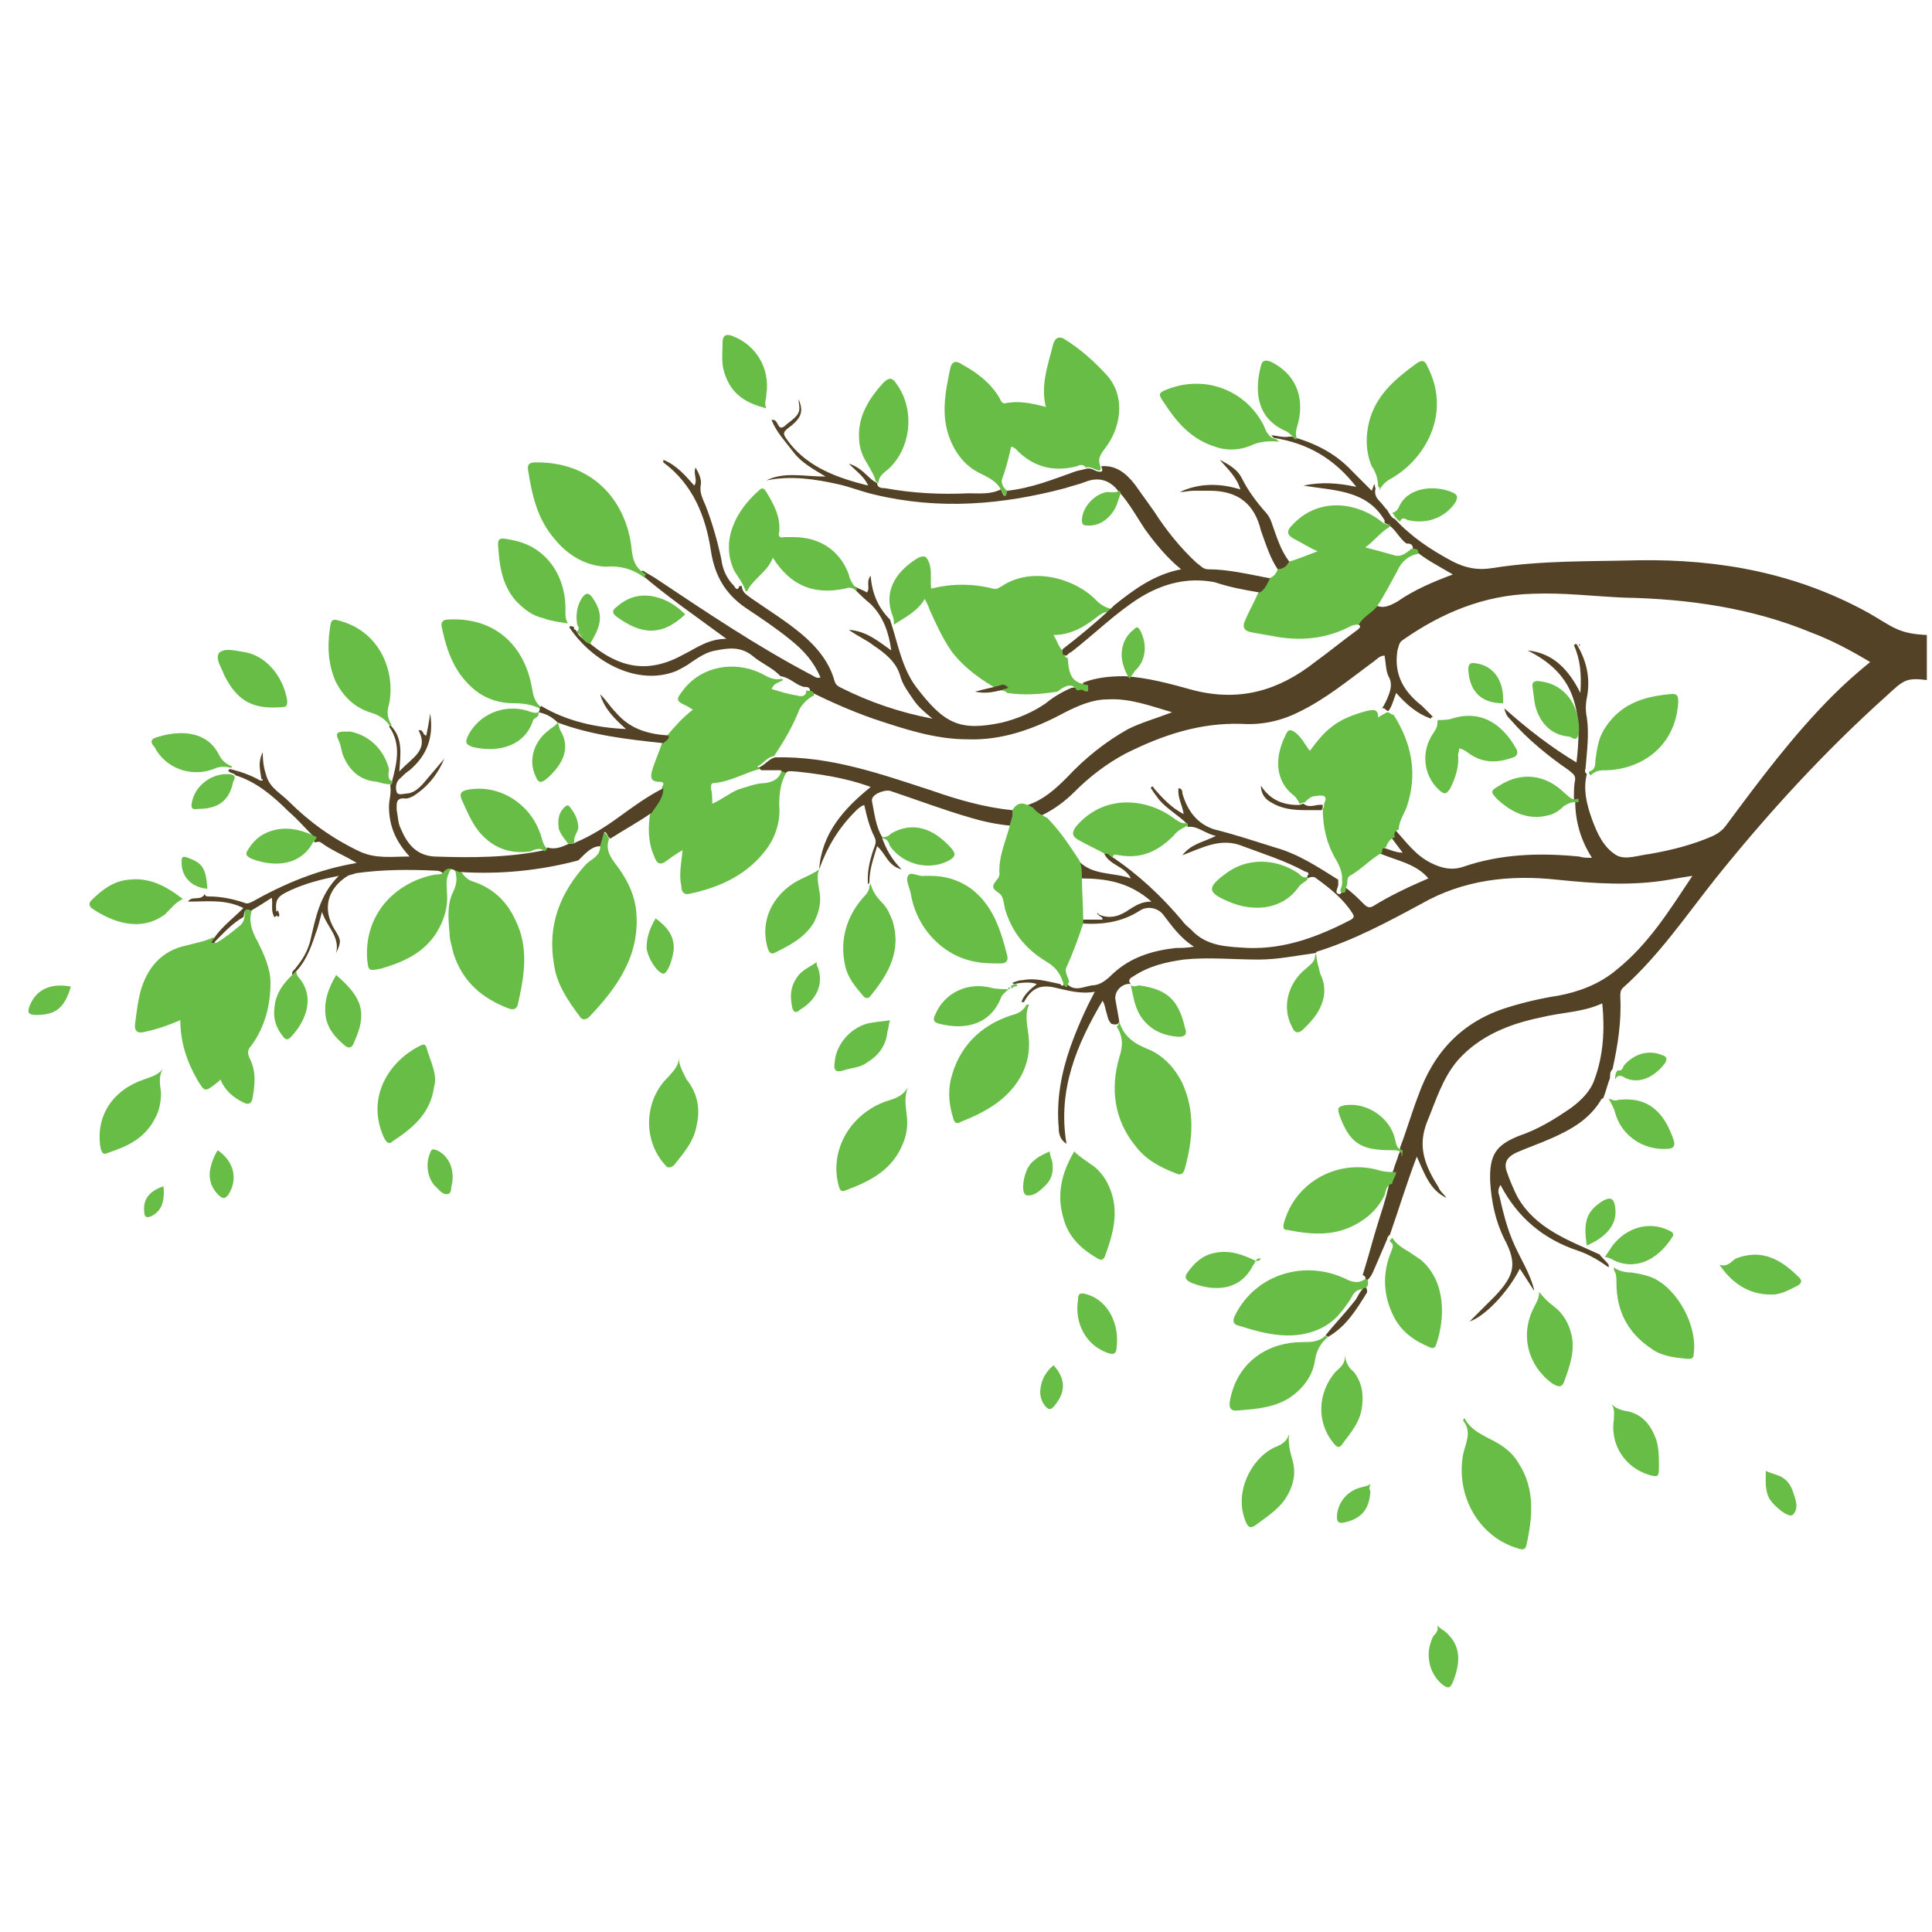 <?xml version="1.0" encoding="utf-8"?>
<!-- Generator: Adobe Illustrator 22.1.0, SVG Export Plug-In . SVG Version: 6.00 Build 0)  -->
<svg version="1.0" id="Calque_1" xmlns="http://www.w3.org/2000/svg" xmlns:xlink="http://www.w3.org/1999/xlink" x="0px" y="0px"
	 width="100%" viewBox="0 0 150 150" enable-background="new 0 0 150 150" xml:space="preserve">
<g>
	<path fill="#544227" d="M86.9,79.3c-0.1-0.6-0.2-1.1-0.3-1.7c-0.1-0.7,0.6-1.3,1.2-1.2l0,0c-0.3-0.3,0-0.5,0.2-0.6
		c1.2-0.8,2.5-1.1,3.9-1.3c1.9-0.2,3.9,0,5.8,0c1.5,0,2.9-0.3,4.4-0.5c0,0,0.1,0,0.1-0.1c2.9-0.9,5.5-2.3,8.1-3.7
		c3.3-1.9,6.9-2.3,10.6-1.9c2.9,0.3,5.8,0.5,8.7,0c0.6-0.1,1.1-0.2,1.8-0.3c-1.8,2.7-3.4,5.3-5.9,7.3c-1.3,1.1-2.9,1.7-4.5,2
		c-1.3,0.2-2.6,0.5-3.9,0.9c-3.6,1.1-5.8,3.5-7,6.9c-0.5,1.3-0.9,2.7-1.4,4c0,0.2,0,0.4-0.1,0.5c-0.1,0.4-0.3,0.8-0.4,1.2
		c-0.1,0.3-0.3,0.5-0.3,0.9c-0.3,1.5-0.8,2.8-1.2,4.2c-0.3,1.1-0.6,2.1-0.9,3.1c0.3,0.1,0.2,0.3,0.2,0.5c0.5-0.3,0.6-0.8,0.8-1.2
		c0.3-0.7,0.6-1.4,0.9-2.1c0-0.1,0.1-0.3,0.2-0.3c0.7-2,1.3-4,2.1-6.1c0.6,1.3,1,2.6,2.3,3.2c-0.2-0.3-0.5-0.5-0.6-0.8
		c-1-1.6-1.7-3.1-0.9-5.1c0.7-1.7,1.2-3.4,2.4-4.8c1.7-1.9,4-2.8,6.4-3.3c1.6-0.4,3.3-0.4,4.8-1.1c0.2,2,0.1,4-0.6,5.9
		c-0.3,0.9-1,1.6-1.8,2.2c-1.3,0.9-2.6,1.7-4.1,2.2c-1.7,0.7-2.3,1.4-2.2,3.6c0.1,1.5,0.4,3,1.1,4.4c1,1.9,0.8,2.8-0.7,4.4
		c-0.7,0.7-1.3,1.3-2,2c1.2-0.4,3-2.3,3.9-4.1c0.4,0.6,0.7,1.1,1.1,1.7c0,0,0-0.1,0-0.1c-0.3-1.2-1-2.3-1.5-3.4
		c-0.6-1.3-0.9-2.6-1.2-3.9c-0.1-0.2-0.1-0.5,0.1-0.8c1.3,2.5,3.3,4.2,6,5.1c0.9,0.3,1.7,0.8,2.4,1.3c0-0.1,0-0.2,0-0.2
		c-0.2-0.3-0.5-0.5-0.7-0.8c0,0,0,0,0,0c-2.4-1.1-5-2-6.4-4.5c-0.3-0.6-0.6-1.3-0.8-1.9c-0.3-0.8,0.1-1.2,0.7-1.5
		c0.9-0.4,1.8-0.7,2.7-1.1c1.6-0.7,3-1.5,3.9-3c0-0.1,0.2-0.1,0.2-0.2c0,0,0,0,0,0c0.2-0.5,0.3-1,0.5-1.5c0-0.3,0-0.5,0.2-0.7
		c0.4-1.8,0.7-3.7,0.6-5.6c0-0.3,0-0.5,0.2-0.7c2.8-2.5,4.9-5.6,7.2-8.5c4.1-5.1,8.4-9.8,13.3-14.2c1.3-1.2,1.5-1.4,3.1-1.2
		c0-1.2,0-2.3,0-3.5c-2.2-0.1-2.6-0.6-4.5-1.7c-5.6-3.1-11.6-4.2-17.9-4.1c-3.8,0.1-7.5,0-11.3,0.6c-1.2,0.2-2.1,0-3.1-0.5
		c-1.7-0.9-3.2-1.9-4.5-3.3c-0.3-0.1-0.4-0.4-0.6-0.7c-0.2-0.2-0.4-0.5-0.6-0.7c-0.3-0.3-0.4-0.6-0.3-1c-0.1-0.1,0-0.2-0.1-0.3
		c-0.1,0.2-0.1,0.3-0.2,0.5c-0.5-0.5-1-1-1.5-1.5c-1.3-1.4-2.9-2.2-4.7-2.7c-0.1,0-0.1,0-0.2,0c-0.5,0.1-1-0.1-1.4-0.1
		c0.1,0.1,0.2,0.2,0.2,0.2c2.6,0.4,4.7,1.6,6.4,3.8c-1.4-0.3-2.7-0.4-4.1-0.1c2.3,0.4,4.9,0.3,6.3,2.7c0,0.1,0,0.2,0,0.2
		c0.8,0.3,1.1,1.2,1.7,1.6c0.2,0,0.5,0,0.5,0.4c0.9,0.8,1.9,1.3,3.1,2c-1.6,0.6-3,1.2-4.3,2.1c-0.7,0.4-1.2,0.6-1.9,0.2
		c-0.4,0.5-1.1,0.7-1.4,1.4c0.1,0.2,0.7,0.2,0.2,0.6c-1.1,0.8-2.2,1.7-3.3,2.5c-2.8,2.2-5.8,3.1-9.4,2.2c-1.8-0.5-3.6-1-5.4-1.1l0,0
		c-1.1,0-2.2,0.1-3.2,0.5c-0.1,0.2,0.2,0.7-0.4,0.4c-0.1-0.1-0.3,0-0.5,0c-0.7,0.3-1.4,0.7-2,1.2c-1,0.7-2.2,1.2-3.4,1.5
		c-3.3,0.7-4.5,0.1-6.7-2.8c-1.1-1.5-1.4-3.4-2-5.2l0,0c-0.9-0.9-1.4-2-1.5-3.4c-0.4,0.5,0,1-0.3,1.3c-0.3-0.2-0.7-0.3-1-0.5
		c-0.1,0-0.2,0-0.2,0c0.5,0.5,1,1,1.5,1.4c1,1,1.4,2.2,1.6,3.6c-1-0.7-1.9-1.5-3.3-1.6c0.7,0.5,1.4,0.8,1.9,1.2
		c0.9,0.6,1.8,1.3,2.1,2.4c0.2,0.7,0.6,1.2,1,1.8c0.4,0.6,0.9,1,1.5,1.5c-2.6-0.5-4.9-1.3-7.1-2.4c-0.2-0.1-0.4-0.2-0.5-0.5
		c-0.4-1.5-1.4-2.7-2.6-3.7c-1.2-1-2.5-1.8-3.8-2.7c-0.4-0.3-0.8-0.5-0.8-1l-0.1,0l-0.1,0c-0.1,0.4-0.3,0.2-0.4,0
		c-0.6-0.6-0.9-1.3-1-2.1c-0.3-1.4-0.7-2.8-1.2-4.1c-0.2-0.5-0.5-1-0.4-1.6c0.1-0.4-0.1-0.9-0.4-1.4c-0.2,0.5,0.2,1-0.1,1.4
		c-0.7-0.8-1.4-1.6-2.4-2c0,0.1,0,0.2,0,0.2c2.3,1.7,3.3,4.2,3.7,6.9c0.3,1.9,1.1,3.3,2.7,4.4c1.2,0.8,2.4,1.6,3.5,2.5
		c1,0.8,1.8,1.7,2.3,2.9c-0.3,0.1-0.5-0.1-0.7-0.2c-4.2-2.2-8.2-4.9-12.1-7.5c-0.3-0.2-0.7-0.4-1-0.6c-0.2,0.1-0.1,0.2-0.1,0.3
		c2.1,1.8,4.3,3.3,6.6,5c-1.4,0-2.3,0.7-3.3,1.2c-2.7,1.5-5,1.2-7.6-1.1c-0.3-0.1-0.5-0.3-0.7-0.6c0-0.1-0.1-0.1-0.1-0.2l0,0
		c-0.1,0-0.2-0.1-0.1-0.2l0,0c-0.1,0-0.3-0.2-0.4,0c1.8,2.7,5.3,4.6,8.3,3.4c0.4-0.2,0.8-0.4,1.2-0.7c0.6-0.4,1.2-0.8,1.9-0.9
		c1-0.2,1.9-0.3,2.8,0.4c0.7,0.6,1.5,0.9,2.1,1.5c0,0,0.1,0.1,0.1,0.1c0.7,0.1,1.1,0.6,1.7,0.8c0.2,0.1,0.6-0.1,0.6,0.4
		c1.6,0.8,3.2,1.5,4.9,2.1c2.4,0.8,4.8,1.6,7.3,1.6c2.7,0.1,5.2-0.8,7.6-2.1c1-0.5,2.1-1,3.3-1c1.7-0.1,3.3,0.5,5,1
		c-1.3,0.5-2.4,0.8-3.4,1.3c-1.8,1-3.4,2.3-4.8,3.8c-0.9,0.9-1.8,1.7-3,2.1c0.3,0.4,0.6,0.6,1.1,0.8c1-0.5,1.8-1.1,2.5-1.8
		c1.2-1.2,2.5-2.2,4-3c2.8-1.4,5.7-2.4,9-2.3c1.5,0.1,3-0.2,4.4-0.9c2.1-1,3.9-2.5,5.8-3.9c0.3-0.2,0.5-0.5,0.9-0.5
		c0.1,0.6,0.1,1.2,0.3,1.6c0.3,0.5,0.2,1,0,1.5c-0.1,0.3-0.3,0.7-0.5,1c0.2-0.1,0.3,0.2,0.5,0.2c0.3-0.4,0.4-0.9,0.6-1.4
		c0.8,0.9,1.6,1.6,2.7,2c0-0.1,0.1-0.2,0.2-0.1c-0.3-0.3-0.6-0.6-0.9-0.9c-1.4-1.1-2.2-2.4-1.9-4.3c0.1-0.3,0.1-0.6,0.4-0.8
		c3-2.1,6.3-3.5,10.1-3.6c2.4-0.1,4.7,0.2,7.1,0.3c5,0.1,9.9,0.8,14.5,2.7c1.6,0.6,3.1,1.4,4.6,2.3c-1.1,0.9-2,1.7-2.9,2.6
		c-3.1,3.1-5.7,6.6-8.3,10.1c-0.3,0.4-0.6,0.6-1,0.8c-1.6,0.7-3.2,1.1-4.9,1.4c-0.9,0.1-1.9,0.5-2.6,0.1c-1-0.6-1.5-1.7-1.9-2.8
		c-0.4-1.1-0.7-2.3-0.4-3.5c-0.1-0.1-0.2-0.2-0.1-0.4c0.1-1.3,0.3-2.7,0.1-4c-0.1-0.5-0.1-1,0-1.5c0.3-1.5,0-2.9-0.8-4.2
		c-0.1,0-0.1,0-0.2,0.1c0.5,1.1,0.6,2.3,0.5,3.7c-0.9-1.8-2.1-3.1-4.1-3.3c1.6,0.8,2.9,1.9,3.5,3.6c0.6,1.7,0.5,3.3,0.3,5.1
		c-2-1.2-3.8-2.6-5.6-4.2c0.1,0.5,0.3,0.7,0.5,0.9c1.3,1.5,2.9,2.8,4.5,3.9c0.2,0.2,0.5,0.3,0.5,0.7c-0.1,0.5-0.1,0.9-0.1,1.4
		c0,0.1,0,0.2,0.1,0.3c0,1.5,0.4,3,1.3,4.4c-0.4,0-0.7,0-1-0.1c-3.1-0.3-6.1-0.2-9,0.8c-0.9,0.3-1.7,0.1-2.5-0.3
		c-1.2-0.6-1.9-1.6-2.8-2.6c-0.3,0.1-0.4,0.3-0.3,0.6c0.3,0.4,0.6,0.8,0.9,1.2c-0.6,0-1.1-0.3-1.6-0.4c-0.2,0-0.3,0.2-0.3,0.4
		c1.3,0.6,2.9,0.8,3.9,2c-1.4,0.6-2.9,1.3-4.2,2.1c-0.3,0.2-0.5,0.2-0.8-0.1c-0.5-0.5-1-1-1.6-1.4c-0.2,0.2,0,0.7-0.4,0.6
		c-0.3-0.1,0-0.5,0-0.7c0-0.1,0-0.2,0-0.4c-1.6-1-3.1-2-4.9-2.5c-1.6-0.5-3.1-1-4.7-1.4C93,64,92.2,63,91.8,61.6
		c0-0.1,0-0.4-0.3-0.4c-0.1,0.7,0.3,1.3,0.4,2c-1-0.5-1.7-1.3-2.4-2.1c0,0-0.1,0.1-0.1,0.1c0.1,0.3,0.4,0.6,0.6,0.9
		c0.6,0.7,1.5,1.2,2.2,1.9c0,0.1,0,0.1,0,0.2c0.8-0.1,1.3,0.5,2.2,0.7c-1,0.5-1.9,0.6-2.6,1.5c1.6-0.6,3-1.4,4.7-0.7
		c1.6,0.6,3.2,1.1,4.7,1.9c0.1,0.1,0.6,0.1,0.3,0.4c0,0.1,0,0.1,0,0.2c0.2-0.1,0.5-0.2,0.7,0c1.1,0.8,2.1,1.6,2.8,2.7
		c0.1,0.2,0.2,0.3-0.1,0.5c-2.5,1.3-5.1,2.3-8,2.2c-1.6-0.1-3.2-0.1-4.4-1.4c-0.2-0.2-0.5-0.4-0.7-0.7c-1.6-1.9-3.4-3.6-5.5-5
		c-0.2-0.1-0.3-0.4-0.6-0.3c0.4,1,1.6,1,2.1,2c-1.4-0.5-3-0.2-4.1-1.4c0.2,0.4,0.3,0.9,0.2,1.4c2,0,3.8,0.3,5.5,1.8
		c-0.8,0-1.2,0.3-1.7,0.6c-0.7,0.5-1.5,0.8-2.4,0.4l0,0c0,0.2,0.3,0.1,0.3,0.4c-0.5,0-1.1,0-1.6,0c0,0.1,0,0.2,0,0.3
		c1.6,0.1,3.1-0.1,4.5-1c0.6-0.4,1.4-0.2,1.8,0.3c0.7,0.9,1.3,1.8,2.4,2.5c-0.6,0.1-1,0.1-1.4,0.1c-1.8,0.2-3.5,0.7-4.9,2
		c-0.5,0.5-1,0.9-1.6,0.9c-0.7,0.1-1.5,0.6-2.1-0.3c-0.2,0,0,0.6-0.4,0.2c-1-0.2-1.9-0.5-2.9-0.3c-0.3,0-0.5,0.1-0.8,0.2
		c0,0,0.1,0.1,0.1,0.1c0.6-0.1,1.2-0.2,1.8,0c-0.5,0.4-1,0.8-1.2,1.4c0.1,0,0.2,0,0.2,0c0.6-1.1,1.3-1.4,2.5-1.1
		c0.9,0.2,1.9,0.5,3,0.3c-0.8,1.5-1.4,2.9-1.9,4.3c-0.7,2-1.1,4.1-0.9,6.3c0,0.4,0.1,0.9,0.6,1.2c-0.7-4.2,0.8-7.7,2.8-11.1
		c0.2,0.3,0.2,0.6,0.3,0.9c0.1,0.3,0.1,0.6,0.4,0.9C86.8,79.6,86.8,79.5,86.9,79.3z"/>
	<path fill="#67BD45" d="M63.2,54c0-0.5-0.4-0.3-0.6-0.4c0,0.5-0.4,0.5-0.7,0.4c-0.7-0.1-1.3-0.3-2-0.5c0.2-0.5,0.6-0.5,0.9-0.7
		c0,0-0.1-0.1-0.1-0.1c-0.4,0.1-0.8,0-1.2-0.2c-2-1.2-4.8-1-6.4,1c-0.6,0.8-0.7,0.9,0.2,1.3c0.2,0.1,0.3,0.2,0.5,0.3
		c-0.8,0.6-1.4,1.3-2,2c0.1,0.3-0.2,0.4-0.4,0.6c-0.2,0.6-0.5,1.3-0.7,1.9c-0.2,0.6-0.3,1.1,0.5,1.1c0.3,0,0.4,0.1,0.2,0.4
		c0,0.8-0.5,1.3-0.9,1.9c-0.2,1.2-0.2,2.4,0.3,3.5c0.2,0.6,0.5,0.7,1,0.3c0.4-0.3,0.7-0.5,1.2-0.8c-0.1,1-0.3,1.9-0.1,2.8
		c0,0.3,0.1,0.7,0.6,0.6c2.4-0.5,4.6-1.5,6.1-3.6c0.7-1,1-2.2,0.9-3.3c0-0.9,0.1-1.8,0.6-2.6c-0.1-0.1-0.2-0.1-0.4-0.2
		c-0.1,0.7-0.6,1-1.3,1.1c-0.7,0-1.4,0.3-2.1,0.5c-0.7,0.3-1.3,0.8-2,1.1c0-0.4,0-0.8-0.1-1.2c0-0.2,0-0.4,0.2-0.4
		c1.3-0.1,2.4-0.8,3.6-1.1c-0.1-0.1-0.1-0.1-0.2-0.2c0.5-0.2,0.7-0.7,1.3-0.8c0.8-1.2,1.5-2.4,2-3.7C62.3,54.7,62.7,54.2,63.2,54z"
		/>
	<path fill="#67BD45" d="M83.6,53.6c0.2,0,0.4-0.1,0.5,0c0.6,0.3,0.3-0.2,0.4-0.4c-1.2-0.2-1.5-0.6-1.6-2.1
		c-0.3-0.1-0.3-0.3-0.3-0.5c-0.4-0.3-0.5-0.8-0.8-1.3c1.4,0,2.5-0.7,3.5-1.5c0.3-0.2,0.6-0.4,1-0.2c0.1-0.1,0.2-0.2,0.3-0.3
		c-0.6,0-1.1-0.3-1.5-0.7c-1.5-1.6-4.9-2.7-7.3-1.1c-0.2,0.1-0.4,0.3-0.7,0.2c-0.8-0.2-1.6-0.3-2.4-0.3c-0.8,0-1.6,0.1-2.4,0.3
		c-0.1-0.7,0.1-1.4-0.2-2.1c-0.2-0.4-0.3-0.5-0.8-0.3c-1.5,0.9-2.8,2.4-2,4.5c0.1,0.2,0.1,0.4,0.1,0.7c0,0,0,0,0,0
		c0.9-0.6,1.8-1,2.4-2c0.2,0.4,0.3,0.6,0.4,0.9c0.5,1.1,1,2.2,1.7,3.2c1,1.3,2.3,2.2,3.7,3c0.2,0,0.4,0,0.6,0.2
		c1.3,0.2,2.6,0.1,3.9-0.1C82.7,53.2,83.3,53,83.6,53.6z"/>
	<path fill="#67BD45" d="M85.4,36.1c-0.2-0.5,0.1-0.9,0.4-1.3c1.1-1.4,1.7-3.8,0.2-5.6c-1-1.1-2.1-2.1-3.4-2.9
		C82,26,81.8,26.5,81.7,27c-0.4,1.5-0.9,3-0.5,4.6c-1.1-0.3-2.1-0.5-3.1-0.3c-0.3,0.1-0.4-0.2-0.5-0.4c-0.7-1.2-1.8-2-2.9-2.6
		c-0.3-0.2-0.7-0.4-0.9,0.2c-0.4,1.9-0.8,3.8,0,5.7c0.5,1.2,1.3,2.1,2.4,2.6c0.6,0.3,1.2,0.6,1.5,1.2c0.1,0.2,0.2,0.4,0.3,0.5
		c0.2,0,0.1-0.3,0.2-0.4c-0.3-0.2-0.5-0.6-0.4-0.9c0.3-0.8,0.5-1.6,0.7-2.5c0.1,0,0.1,0,0.1,0c0.1,0,0.1,0.1,0.2,0.1
		c1.3,1.4,2.9,1.9,4.8,1.4c0.2-0.1,0.5-0.2,0.7,0.1c0.3-0.1,0.6,0.1,0.9,0.2C85.5,36.6,85.5,36.4,85.4,36.1z"/>
	<path fill="#67BD45" d="M16.5,72.8c-0.6,0.3-1.3,0.4-2,0.6c-2,0.4-3.1,1.8-3.6,3.6c-0.2,0.8-0.3,1.6-0.4,2.4
		c-0.1,0.6,0.1,0.9,0.8,0.7c0.9-0.2,1.8-0.5,2.7-0.9c0,1.7,0.5,3.2,1.3,4.6c0.6,1,0.6,1,1.5,0.3c0.1-0.1,0.2-0.1,0.3-0.3
		c0.4,0.9,1,1.4,1.8,1.8c0.4,0.2,0.6,0.1,0.7-0.3c0.2-1.1,0.3-2.1-0.2-3.1c-0.2-0.4-0.2-0.7,0.1-1c1.1-1.5,1.5-3.2,1.5-4.9
		c0-1.1-0.5-2.2-1-3.2c-0.5-0.9-0.8-1.8-0.3-2.8C19,70,19.1,70.5,19,70.8c0,0.3,0,0.7-0.3,1c-0.6,0.5-1.2,1-1.9,1.4
		c-0.1,0.1-0.2-0.2-0.1-0.3C16.6,72.8,16.6,72.8,16.5,72.8z"/>
	<path fill="#67BD45" d="M110.1,43c0.1-0.4-0.2-0.4-0.5-0.4c-0.4,0.3-0.8,0.7-1.4,0.5c-0.7-0.2-1.4-0.4-2.2-0.6
		c0.7-0.5,1.2-1.2,1.9-1.6c0-0.1,0-0.2,0-0.2c-0.4,0.1-0.6-0.2-0.9-0.4c-2-1.4-4.8-1.6-6.7,0.5c-0.4,0.4-0.4,0.7,0.1,1
		c0.6,0.3,1.2,0.7,1.9,1c-0.8,0.3-1.5,0.6-2.2,0.8c-0.2,0.4-0.5,0.6-0.9,0.6c-0.1,0.3-0.3,0.6-0.7,0.7c-0.2,0.4-0.4,0.8-0.8,1.1
		c-0.3,0.7-0.7,1.4-1,2.1c-0.3,0.6-0.1,0.9,0.5,1c0.6,0.1,1.1,0.2,1.7,0.3c2.1,0.4,4.1,0.2,6-0.8c0.2-0.1,0.4-0.1,0.6-0.1
		c0.3-0.6,1-0.9,1.4-1.4c0.6-0.9,1.1-1.9,1.6-2.8C108.8,43.6,109.4,43.1,110.1,43z"/>
	<path fill="#67BD45" d="M34.6,67.3c0,0.5-0.3,0.6-0.8,0.6c-2.8,0.5-5.5,2.8-5.3,6.5c0.1,1,0.1,1,1.1,0.8c1.7-0.5,3.3-1.2,4.3-2.8
		c0.6-1,0.9-2,0.8-3.1c0-0.5-0.1-0.9,0.1-1.4c0.1-0.2,0.1-0.4,0.3-0.4c0.2,0,0.3,0.2,0.3,0.4c0.1,0.4,0,0.9-0.2,1.3
		c-0.5,1-0.4,2.1-0.3,3.2c0,0.6,0.2,1.1,0.3,1.6c0.7,2.2,2.2,3.5,4.3,4.3c0.3,0.1,0.6,0.1,0.7-0.3c0.5-2.2,0.9-4.4-0.2-6.6
		c-0.7-1.5-1.8-2.5-3.4-3c-0.5-0.2-0.7-0.6-1-1c-0.1-0.2,0.2-0.1,0.3-0.2C35.4,67.1,34.9,66.6,34.6,67.3z"/>
	<path fill="#67BD45" d="M84.1,71.7c0-0.1,0-0.2,0-0.3c0-1.1-0.1-2.1-0.1-3.2c0-0.5,0-0.9-0.2-1.4c-0.8-1.2-1.5-2.3-2.5-3.3
		c-0.4-0.2-0.8-0.4-1.1-0.8c-0.6-0.3-1.1-0.6-1.6,0.2c0.1,0.4-0.1,0.8-0.2,1.2c-0.3,1.2-0.9,2.4-0.8,3.8c0,0.1-0.1,0.3-0.2,0.4
		c-0.3,0.4-0.5,0.6,0.1,1c0.5,0.3,0.4,1,0.6,1.5c0.6,1.8,1.7,3,3.2,3.9c0.7,0.4,1.1,1,1.3,1.8c0.4,0.4,0.2-0.2,0.4-0.2
		c0-0.4-0.4-0.8-0.2-1.2C83.3,74,83.7,72.9,84.1,71.7z"/>
	<path fill="#67BD45" d="M46.6,65.7c0,0.8-0.7,1-1.1,1.4c-2,2.2-3,4.7-2.5,7.7c0.2,1.6,1.1,2.9,2,4.1c0.2,0.3,0.4,0.3,0.7,0.1
		c2.2-2.3,4-4.8,3.7-8.2c-0.1-1.2-0.6-2.3-1.3-3.3c-0.5-0.7-1.2-1.4-0.8-2.4c-0.2-0.1-0.1-0.4-0.5-0.5
		C46.8,64.9,46.7,65.3,46.6,65.7z"/>
	<path fill="#544227" d="M97.8,46c0.4-0.2,0.6-0.7,0.8-1.1c-1.6-0.3-3.2-0.7-4.8-0.7c-0.4,0-0.6-0.3-0.9-0.5c-1.3-1.2-2.4-2.6-3.3-4
		c-0.5-0.7-1-1.4-1.5-2.1c-0.7-0.9-1.5-1.5-2.6-1.4c0.1,0.3,0.2,0.5-0.3,0.4c-0.3-0.1-0.5-0.3-0.9-0.2c-0.3,0.1-0.5,0.1-0.8,0.2
		c-1.7,0.6-3.4,1.3-5.3,1.5c-0.1,0.1,0,0.4-0.2,0.4c-0.1,0-0.2-0.3-0.3-0.5c-0.8,0.4-1.7,0.3-2.5,0.3c-2.2,0.1-4.3,0-6.5-0.4
		c-0.2,0-0.6,0-0.6-0.4c-0.1,0-0.1-0.1-0.2-0.1c-0.6-0.4-1-1.1-2-1.4c0.6,0.6,1.2,1,1.5,1.7c-2.4-0.6-4.6-1.4-6.1-3.3
		c-0.6-0.8-0.6-0.8,0.2-1.4c0.7-0.6,0.9-1.1,0.5-2c0,0.4,0.2,0.8-0.1,1.2c-0.3,0.4-0.7,0.6-1,0.9c-0.6,0.4-0.4-0.6-1-0.5
		c0.4,1,1.1,1.7,1.7,2.5c0.6,0.8,1.5,1.3,2.5,1.9c-1.7,0-3.2-0.4-4.6,0.3c1.9-0.4,3.8-0.1,5.6,0.3c0.9,0.2,1.9,0.6,2.8,0.8
		c5,1.2,9.9,0.8,14.8-0.5c0.6-0.2,1.1-0.3,1.6-0.5c1-0.4,1.9-0.1,2.5,0.7c0,0,0.1,0.1,0.1,0.1c0.8,0.9,1.4,2,2,2.9
		c0.8,1.1,1.7,2.2,2.8,3.1c-2.1,0.4-3.7,1.6-5.2,2.8c-0.1,0.1-0.2,0.2-0.3,0.3c-1.2,1.1-2.4,2.1-3.7,3.1c0,0.2-0.1,0.5,0.3,0.5
		c0.1-0.1,0.2-0.2,0.4-0.3c1.8-1.4,3.4-3,5.3-4.2c1.8-1.1,3.7-1.6,5.8-1.2C95.5,45.6,96.6,45.8,97.8,46z"/>
	<path fill="#544227" d="M46.6,65.7c0.1-0.4,0.2-0.7,0.3-1.1c0.3,0,0.2,0.4,0.5,0.5c1.1-0.7,2.2-1.3,3.2-2c0.4-0.6,0.9-1.1,0.9-1.9
		c-1.2,0.6-2.3,1.4-3.4,2.2c-1.1,0.8-2.2,1.5-3.4,2c-0.1,0.1-0.3,0.1-0.5,0.1c-0.5,0.2-1,0.5-1.7,0.3c-0.1,0.1-0.1,0.1-0.2,0.2
		c-2.8,0.6-5.7,0.6-8.6,0.5c-1.4-0.1-2.1-1-2.6-2.2c-0.2-0.4-0.2-0.9-0.3-1.4c0-0.5-0.1-1,0.7-0.9c0.2,0,0.4-0.1,0.6-0.2
		c1.1-0.7,1.9-1.7,2.4-2.9l0,0c-0.6,0.7-1.1,1.3-1.7,2c-0.3,0.3-0.6,0.6-1.1,0.7c-0.3,0-0.8,0.2-0.9-0.1c-0.1-0.3-0.1-0.8,0.3-1.1
		c0.2-0.2,0.4-0.4,0.7-0.6c1.3-1.1,1.9-2.5,1.6-4.4c-0.1,0.7-0.2,1.2-0.3,1.7c-0.3,0-0.2-0.5-0.6-0.4c0.8,1.6-0.5,2.1-1.5,3.2
		c0.1-1.4,0.3-2.6-0.7-3.6c0,0-0.1,0.1-0.1,0.1c1,1.4,0.6,2.9,0.2,4.4c0,0.1-0.1,0.1-0.1,0.2c0.1,0.6-0.1,1.1-0.1,1.6
		c0,1.5,0.5,2.7,1.6,3.9c-1.4,0-2.6,0.2-3.9-0.4c-2.1-1-3.9-2.3-5.5-3.9c-0.6-0.6-1.4-1-1.7-1.9c-0.2-0.6-0.3-1.1-0.3-1.9
		c-0.4,0.8-0.2,1.4-0.1,2.1c0.1,0,0.1,0,0.1,0.1c0,0-0.1,0-0.2,0c-0.7-0.4-1.5-0.7-2.4-0.9c0,0.1,0,0.1-0.1,0.1
		c0.1,0.2,0.3,0.2,0.5,0.3c0,0,0.1,0.1,0.1,0.1c1.6,0.5,2.9,1.6,4.1,2.8c0.7,0.6,1.3,1.3,1.9,1.9c0.1,0.1,0.2,0.2,0.1,0.4
		c0,0,0,0.1,0,0.1c0.2,0,0.3-0.1,0.5,0c0.8,0.6,1.8,1,2.8,1.6c-3,0.5-5.6,1.6-8.1,3c-0.2,0.1-0.4,0.2-0.6,0.1
		c-0.9-0.3-1.8-0.5-2.8-0.5c-0.1,0-0.3,0-0.3-0.2c0,0,0,0,0,0c-0.3,0.6-1,0.1-1.3,0.6c1.5,0,2.9-0.2,4.3,0.5
		c-0.9,0.9-1.9,1.6-2.5,2.7c0.1,0,0.1,0,0.2,0c0.7-0.7,1.4-1.5,2.3-2c0.1-0.3,0-0.8,0.6-0.5c0.5-0.3,1-0.6,1.6-1
		c0.1,0.5-0.1,1,0.2,1.5c0.1,0,0.1-0.1,0.2-0.1c-0.2-1.3,0-1.5,1.1-2c1.1-0.5,2.2-0.8,3.7-1.1c-1.5,1.5-1.8,3.3-2.2,5
		c-0.2,0.8-0.6,1.5-1.1,2.1c-0.1,0.2-0.4,0.3-0.3,0.6l0,0c1-0.9,1.4-2,1.8-3.2c0.2-0.5,0.3-1,0.5-1.7c0.4,1.2,1.4,1.9,1.1,3.2
		c0.4-0.9,0.4-1-0.1-1.8c-1-1.6-0.6-3.2,1-4.2c0.2-0.1,0.4-0.1,0.6-0.2c2.1-0.3,4.2-0.3,6.3-0.2c0.2,0,0.4,0.1,0.5,0.2
		c0.4-0.7,0.8-0.2,1.3-0.1c3.1,0.2,6.2-0.1,9.2-0.9C45.6,66.1,46,65.7,46.6,65.7z"/>
	<path fill="#67BD45" d="M50.1,44.9c0-0.1-0.1-0.3,0.1-0.3c-1-0.5-1.1-1.3-1.2-2.3c-0.5-3.5-3-6.4-7.3-6.4c-0.4,0-0.8,0-0.7,0.6
		c0.3,1.9,0.7,3.8,2.1,5.4c1,1.2,2.3,2,3.9,2.1C48.2,43.9,49.2,44.2,50.1,44.9z"/>
	<path fill="#67BD45" d="M86.9,79.3c0,0.2-0.1,0.3-0.2,0.4c0.5,0.8,0.5,1.5,0.2,2.4c-0.7,2.4-0.4,4.8,1.2,6.8
		c0.8,1.1,1.9,1.7,3.2,2.2c0.4,0.2,0.6,0,0.7-0.4c0.6-2.2,0.8-4.4-0.2-6.6c-0.6-1.2-1.5-2.2-2.8-2.7C88,81,87.2,80.4,86.9,79.3z"/>
	<path fill="#67BD45" d="M57.9,45.9L57.9,45.9c0.1,0,0.1,0,0.1,0c0.5-1,1.6-1.5,2-2.6c1.4,2.2,3.2,2.9,5.6,2.4
		c0.3-0.1,0.5-0.1,0.8,0.1c0.1,0,0.2,0,0.2,0c-0.3-0.3-0.6-0.7-0.7-1.2c-0.7-1.9-2.3-2.9-4.3-2.9c-0.2,0-0.5,0-0.7,0
		c-0.4,0.1-0.5-0.1-0.4-0.4c0.1-1.2-0.4-2.1-1-3.1c-0.2-0.3-0.3-0.4-0.6-0.1c-1.7,1.5-3,3.8-1.9,6.2C57.3,44.8,57.7,45.3,57.9,45.9z
		"/>
	<path fill="#67BD45" d="M113.7,110.1c-0.1,0.1-0.1,0.2-0.1,0.2c0.7,0.9,0.2,1.7,0,2.6c-0.6,3.2,1.2,6.4,4.2,7.3
		c0.3,0.1,0.6,0.2,0.7-0.2c0.5-2.2,0.7-4.4-0.6-6.4c-0.4-0.7-1-1.2-1.7-1.6C115.3,111.5,114.2,111.1,113.7,110.1z"/>
	<path fill="#67BD45" d="M107,37.8c0.2,0,0.1,0.2,0.1,0.3c0.2-0.5,0.6-0.8,1-1c2.4-1.4,4.6-4.8,2.8-8.5c-0.2-0.4-0.3-0.8-0.9-0.4
		c-1.5,1.1-3,2.3-3.6,4.2c-0.4,1.3-0.4,2.6,0.1,3.8C106.8,36.6,107,37.2,107,37.8z"/>
	<path fill="#67BD45" d="M79.9,78c-0.1,0-0.2,0-0.2,0c-0.2,0.4-0.6,0.7-1.1,0.8c-2.5,0.8-4.2,2.5-4.8,5.1c-0.2,1-0.1,1.9,0.2,2.9
		c0.1,0.4,0.3,0.5,0.6,0.3c2-0.8,3.8-1.8,4.8-3.8c0.5-1.1,0.6-2.1,0.4-3.3C79.7,79.3,79.6,78.6,79.9,78z"/>
	<path fill="#67BD45" d="M75.9,74.7c0.5,0.1,1.2,0.1,1.8,0.1c0.4,0,0.6-0.2,0.5-0.6c-0.5-2-1.1-3.9-2.8-5.2c-1-0.7-2-1-3.2-1
		c-0.1,0-0.2,0-0.4,0c-0.5,0.1-1.1-0.4-1.3,0c-0.2,0.3,0.1,0.9,0.2,1.3C71.1,72,73.2,74.3,75.9,74.7z"/>
	<path fill="#67BD45" d="M106.2,99.8c0-0.2,0.1-0.5-0.2-0.5c-0.4,0.3-0.8,0.3-1.3,0.1c-3.3-1.7-7.2-0.5-8.8,2.7
		c-0.2,0.4-0.2,0.7,0.2,0.8c2.2,0.7,4.5,1.3,6.7,0.1c0.9-0.5,1.4-1.2,1.9-1.9c0.3-0.4,0.4-1,1.1-1c0.1,0,0.2,0,0.2,0
		C106.1,99.9,106.2,99.8,106.2,99.8z"/>
	<path fill="#67BD45" d="M42,54.9c-0.5-0.4-0.6-0.9-0.7-1.5c-0.6-3.4-3-5.5-6.5-5.3c-0.4,0-0.6,0.2-0.5,0.6c0.4,1.9,1,3.6,2.6,4.9
		c0.9,0.7,1.9,1,3,1c0.7,0,1.4,0.1,2,0.4C41.9,55,42,55,42,54.9z"/>
	<path fill="#67BD45" d="M108.1,91.9c0-0.3,0.3-0.6,0.3-0.9c-0.4,0-0.8,0-1.2-0.1c-3.2-1-6.6,0.8-7.5,4c-0.1,0.4-0.1,0.6,0.3,0.6
		c2,0.4,3.9,0.5,5.7-0.7c0.8-0.5,1.4-1.2,1.8-2C107.6,92.5,107.6,92,108.1,91.9z"/>
	<path fill="#544227" d="M78.4,64.1c0.1-0.4,0.3-0.8,0.2-1.2c-2.1-0.2-4.2-0.8-6.2-1.5c-4-1.3-7.9-2.7-12.2-2.6
		c-0.5,0.1-0.8,0.6-1.3,0.8c0.1,0.1,0.1,0.1,0.2,0.2c0.5,0,1,0,1.5,0c0.1,0.1,0.2,0.1,0.4,0.2c0.2-0.2,0.5-0.1,0.8-0.1
		c1.9,0.2,3.9,0.5,5.8,1.2c-2.1,1.7-3.8,3.6-4,6.4c0,0,0,0,0,0c0.6-1.7,1.5-3.2,2.8-4.5c0.2-0.2,0.4-0.4,0.7-0.5
		c0.2,0.9,0.4,1.7,0.8,2.5c0.2,0.4,0,0.7-0.1,1c-0.3,0.9-0.5,1.8-0.4,2.7c0-0.1,0.1-0.1,0.1-0.2c0-1,0.3-1.8,0.6-2.8
		c0.7,0.6,0.8,1.5,1.9,1.8c-0.8-0.8-1.2-1.6-1.5-2.4c0,0,0-0.1,0-0.1c-0.5-0.8-0.6-1.8-0.8-2.8c-0.1-0.5,0.9-0.9,1.4-0.8
		c2.1,0.7,4.2,1.5,6.3,2.1C76.4,63.8,77.4,64,78.4,64.1z"/>
	<path fill="#67BD45" d="M99.3,34.3c-0.1-0.1-0.2-0.2-0.2-0.2c-0.6-0.1-0.8-0.6-1-1.1c-1.4-2.7-4.5-3.9-7.4-2.8
		c-0.8,0.3-0.8,0.4-0.3,1.1c0.9,1.4,2,2.7,3.7,3.3c1,0.4,2,0.4,3,0C97.7,34.3,98.5,34.2,99.3,34.3z"/>
	<path fill="#67BD45" d="M125.3,98.4c0,0.1,0,0.2,0,0.2c0.2,0.3,0.2,0.6,0.2,1c0,2.2,0.9,3.9,2.7,5.1c0.8,0.6,1.8,0.7,2.8,0.8
		c0.3,0,0.5,0,0.5-0.4c0.3-2.1-1.2-5-3.2-5.9c-0.5-0.2-1-0.3-1.6-0.4C126.2,98.8,125.7,98.7,125.3,98.4z"/>
	<path fill="#67BD45" d="M70.5,84.4c-0.4,0.7-1,0.9-1.7,1.1c-2.8,1-4.4,3.8-3.7,6.5c0.1,0.4,0.2,0.6,0.6,0.4
		c1.9-0.7,3.6-1.6,4.4-3.6c0.3-0.7,0.4-1.5,0.3-2.2C70.3,85.8,70.2,85.1,70.5,84.4z"/>
	<path fill="#67BD45" d="M30.3,56.4c0,0,0.1-0.1,0.1-0.1c-0.3-0.5-0.4-1-0.2-1.6c0.5-2.3-0.5-5.4-3.5-6.4c-0.9-0.3-1-0.3-1.1,0.6
		c-0.2,1.4-0.1,2.8,0.5,4.1c0.6,1.1,1.4,1.9,2.6,2.3C29.4,55.5,29.9,55.8,30.3,56.4z"/>
	<path fill="#67BD45" d="M108.1,96.1c-0.1,0.1-0.2,0.2-0.2,0.3c0.4,0.2,0.2,0.5,0.1,0.8c-0.7,1.7-0.6,3.4,0.2,5
		c0.6,1.2,1.6,1.9,2.8,2.4c0.2,0.1,0.4,0.1,0.5-0.2c0.7-2,0.8-4.9-1.2-6.6c-0.3-0.2-0.6-0.4-0.9-0.6
		C108.9,96.9,108.4,96.6,108.1,96.1z"/>
	<path fill="#67BD45" d="M67.6,68.6c0,0.1-0.1,0.1-0.1,0.2c0,0.4-0.3,0.7-0.5,0.9c-1.3,1.5-1.8,3.3-1.4,5.2c0.2,1,0.8,1.7,1.4,2.4
		c0.2,0.3,0.5,0.2,0.6,0c1.4-1.7,2.4-3.5,1.7-5.8c-0.2-0.5-0.4-1-0.8-1.4C68,69.6,67.7,69.1,67.6,68.6z"/>
	<path fill="#67BD45" d="M102.9,103.7c-0.5,0.5-1.1,0.5-1.8,0.5c-2.5,0-5,1.4-5.6,4.5c-0.1,0.6,0,0.9,0.7,0.8
		c1.3-0.1,2.6-0.2,3.8-0.9c1.1-0.7,1.9-1.7,2.1-3c0.1-0.7,0.4-1.3,1-1.8C103,103.8,102.9,103.7,102.9,103.7z"/>
	<path fill="#67BD45" d="M83.4,89.4c-1,1.7-1.4,3.4-0.8,5.3c0.4,1.4,1.4,2.3,2.6,3c0.3,0.2,0.5,0.1,0.6-0.2c0.7-1.9,1.2-3.8,0.1-5.8
		c-0.3-0.5-0.7-1-1.2-1.3C84.3,90.1,83.8,89.8,83.4,89.4z"/>
	<path fill="#67BD45" d="M44.1,48.4c-0.2-0.3-0.2-0.6-0.2-0.9c0.1-2.4-1.2-5.1-4.3-5.6c-0.9-0.2-1-0.1-0.9,0.8
		c0.1,1.5,0.4,2.9,1.4,4c0.6,0.6,1.2,1.1,2.1,1.3C42.7,48.2,43.4,48.3,44.1,48.4z"/>
	<path fill="#67BD45" d="M33.7,84.4c0.3-1-0.3-2-0.6-3.1c-0.1-0.3-0.3-0.2-0.5-0.1c-2.4,1.2-4.2,4-2.8,7.1c0.2,0.4,0.4,0.6,0.7,0.3
		C32,87.6,33.4,86.5,33.7,84.4z"/>
	<path fill="#67BD45" d="M52.7,82.1c0,0.7-0.4,1-0.8,1.5c-1.9,1.8-2,4.9-0.3,6.8c0.2,0.3,0.4,0.3,0.7,0.1c0.8-1,1.6-1.9,1.8-3.2
		c0.3-1.3,0-2.5-0.8-3.5C53,83.2,52.7,82.7,52.7,82.1z"/>
	<path fill="#67BD45" d="M68,37.4c0.1,0,0.1,0.1,0.2,0.1c0-0.6,0.6-0.9,0.9-1.2c1.7-1.7,1.9-4.6,0.5-6.5c-0.3-0.5-0.6-0.5-1-0.1
		c-1.1,1.2-2,2.6-1.9,4.3c0,0.8,0.3,1.5,0.7,2.1C67.6,36.5,67.9,36.9,68,37.4z"/>
	<path fill="#67BD45" d="M42.3,66.1c0.1-0.1,0.1-0.1,0.2-0.2c-0.4-0.3-0.4-0.9-0.6-1.3c-0.8-2.2-3.1-3.7-5.5-3.3
		c-0.6,0.1-0.8,0.3-0.5,0.9c0.5,1.1,0.9,2.1,1.8,2.9c1,0.9,2.2,1.2,3.5,1C41.6,65.9,42,65.8,42.3,66.1z"/>
	<path fill="#67BD45" d="M12.7,82.9c-0.4,0.6-1,0.7-1.5,0.9c-2.4,0.8-3.8,2.8-3.4,5.3c0.1,0.4,0.2,0.6,0.6,0.4
		c1.5-0.5,2.8-1.1,3.6-2.6c0.4-0.7,0.5-1.4,0.5-2.1C12.4,84.1,12.3,83.5,12.7,82.9z"/>
	<path fill="#67BD45" d="M119.5,100.3C119.5,100.4,119.5,100.4,119.5,100.3c0,0.5-0.2,0.8-0.4,1.2c-1.1,2.1-0.5,4.5,1.4,5.9
		c0.5,0.3,0.8,0.4,1-0.3c0.4-1.1,0.8-2.3,0.5-3.5c-0.2-0.9-0.7-1.7-1.4-2.2C120.2,101.1,119.8,100.7,119.5,100.3z"/>
	<path fill="#67BD45" d="M100.1,111.3c-0.2,0.7-0.7,0.9-1.2,1.1c-1.8,0.9-3.1,3.5-2.2,5.7c0.2,0.5,0.4,0.6,0.8,0.3
		c0.8-0.6,1.6-1.1,2.2-1.9c0.7-1,1-2.1,0.6-3.3C100.1,112.5,100,111.9,100.1,111.3z"/>
	<path fill="#67BD45" d="M63.6,67.5C63.6,67.5,63.5,67.4,63.6,67.5c-0.4,0.3-0.9,0.5-1.3,0.7c-2,0.9-3.4,3-2.7,5.4
		c0.1,0.3,0.2,0.5,0.5,0.4c1.2-0.6,2.4-1.2,3.1-2.4c0.4-0.8,0.6-1.6,0.4-2.5C63.5,68.4,63.4,68,63.6,67.5z"/>
	<path fill="#67BD45" d="M14.2,69.8c-1.3-1-2.6-1.7-4.2-1.5c-1.2,0.1-2.1,0.8-2.9,1.6c-0.2,0.2-0.2,0.4,0,0.6
		c1.6,1.1,3.8,1.9,5.7,0.5C13.3,70.5,13.7,70,14.2,69.8z"/>
	<path fill="#67BD45" d="M18.8,50.6c-0.6-0.1-1.4-0.3-1.8,0.1c-0.3,0.5,0.2,1.1,0.4,1.7c1,2,2.2,2.7,4.5,2.5c0.4,0,0.4-0.2,0.4-0.5
		C22,52.5,20.6,50.8,18.8,50.6z"/>
	<path fill="#67BD45" d="M104.4,105.2c0.1,0.7-0.4,1-0.7,1.3c-1.4,1.6-1.5,3.9-0.2,5.5c0.3,0.4,0.5,0.5,0.8,0
		c0.6-0.8,1.2-1.5,1.4-2.5c0.2-1.1,0.1-2.1-0.6-3C104.7,106.2,104.5,105.8,104.4,105.2z"/>
	<path fill="#67BD45" d="M125.1,109c0.3,0.4,0.2,0.8,0.2,1.2c-0.3,1.9,0.8,3.7,2.7,4.3c0.7,0.2,0.8,0.2,0.8-0.6c0-0.7,0-1.4-0.2-2.1
		c-0.4-1.1-1-1.9-2.1-2.2C125.9,109.5,125.5,109.4,125.1,109z"/>
	<path fill="#67BD45" d="M133.5,98.2c1.1,1.6,2.5,2.4,4.3,2.3c0.7-0.1,1.2-0.4,1.8-0.7c0.3-0.2,0.3-0.4,0.1-0.6
		c-1.3-1.3-2.8-2.3-4.9-1.5C134.4,97.9,134.2,98.4,133.5,98.2z"/>
	<path fill="#67BD45" d="M59.5,31.7c-0.2-0.4,0-0.7,0-1.1c0.3-2-0.8-3.8-2.6-4.5c-0.5-0.2-0.8-0.1-0.8,0.5c0,0.7-0.1,1.5,0.1,2.2
		C56.7,30.6,57.9,31.3,59.5,31.7z"/>
	<path fill="#67BD45" d="M100.5,34.1c0.1,0,0.1,0,0.2,0c-0.2-0.5,0-0.9,0.1-1.3c0.5-2.1-0.3-3.8-2.1-4.7c-0.5-0.2-0.7-0.1-0.8,0.3
		c-0.5,1.9-0.4,4.1,2,5.1C100.2,33.7,100.4,33.9,100.5,34.1z"/>
	<path fill="#67BD45" d="M124.9,85.3C124.9,85.3,124.9,85.4,124.9,85.3c0.2,0.4,0.4,0.7,0.5,1.1c0.5,1.8,2.2,2.9,4,2.8
		c0.6,0,0.7-0.3,0.5-0.8c-0.7-2-1.9-3.3-4.3-3C125.4,85.5,125.2,85.4,124.9,85.3z"/>
	<path fill="#67BD45" d="M41.8,55.3c-0.3,0.1-0.5,0-0.8-0.1c-1.9-0.6-3.9,0.3-4.7,2c-0.2,0.5-0.1,0.6,0.4,0.8
		c2.2,0.5,4.1-0.2,4.7-2.1C41.5,55.7,41.9,55.7,41.8,55.3C41.8,55.3,41.8,55.3,41.8,55.3z"/>
	<path fill="#67BD45" d="M17.9,59.6c0.1,0,0.1,0,0.1-0.1c-0.5-0.2-0.8-0.5-1-0.9c-1-2-3.3-1.9-5-1.3c-0.4,0.2-0.2,0.5,0,0.7
		c0.8,1.6,2.8,2.4,4.6,1.7C17,59.5,17.4,59.5,17.9,59.6z"/>
	<path fill="#67BD45" d="M78.3,76.8c-0.4,0-0.9,0-1.3-0.1c-1.9-0.5-3.7,0.4-4.4,2.1c-0.2,0.4-0.1,0.6,0.4,0.7c2,0.5,3.9,0,4.7-2
		C77.8,77.2,78.1,77,78.3,76.8L78.3,76.8z"/>
	<path fill="#67BD45" d="M102.2,74.1c0,0-0.1,0-0.1,0.1c0,0.5-0.4,0.7-0.7,1c-1.4,1.1-1.9,3-1.1,4.5c0.2,0.5,0.5,0.6,0.9,0.2
		c0.4-0.4,0.8-0.8,1.1-1.3c0.6-1,0.7-2,0.2-3C102.4,75.1,102.2,74.6,102.2,74.1z"/>
	<path fill="#67BD45" d="M26.1,75.7c-0.6,1-1,2.1-0.8,3.3c0.2,1,0.8,1.6,1.5,2.2c0.4,0.3,0.6,0,0.7-0.3
		C28.5,78.7,28.2,77.5,26.1,75.7z"/>
	<path fill="#67BD45" d="M69.1,79.2c-0.4,0.1-0.9,0.1-1.4,0.2c-1.5,0.2-2.8,1.6-2.9,3.1c-0.1,0.6,0.1,0.8,0.7,0.6
		c0.6-0.2,1.3-0.2,1.8-0.6c1-0.6,1.5-1.4,1.6-2.4C69,79.8,69,79.5,69.1,79.2z"/>
	<path fill="#67BD45" d="M30.4,60.9c0-0.1,0.1-0.1,0.1-0.2c-0.5-0.2-0.3-0.7-0.3-1c-0.4-1.5-1.5-2.6-3-2.9c-0.1,0-0.3,0-0.4,0
		c-0.6,0-0.8,0.1-0.5,0.7c0.2,0.4,0.2,0.9,0.4,1.3c0.5,1.1,1.3,1.8,2.6,1.9C29.6,60.8,30,60.9,30.4,60.9z"/>
	<path fill="#67BD45" d="M108.8,89.8c0.1-0.1,0.1-0.3,0.1-0.5c-0.5-0.1-0.5-0.5-0.6-0.9c-0.4-1.6-2.1-2.8-3.8-2.6
		c-0.6,0.1-0.7,0.2-0.5,0.8c0.8,2.2,1.7,2.7,4,2.7C108.5,89.3,108.9,89.3,108.8,89.8z"/>
	<path fill="#67BD45" d="M53.2,47.7c-0.7-0.7-1.5-1.2-2.5-1.4c-1.1-0.2-2,0.1-2.8,0.8c-0.4,0.3-0.4,0.5,0,0.8
		C49.7,49.2,51.3,49.5,53.2,47.7z"/>
	<path fill="#67BD45" d="M124.6,97.6C124.6,97.6,124.6,97.6,124.6,97.6c0.3,0,0.6,0.2,0.8,0.3c1.9,0.8,3.5-0.4,4.4-1.8
		c0.3-0.4-0.1-0.5-0.3-0.6c-1.5-0.7-3.2-0.2-4.3,1.2C125,97,124.8,97.3,124.6,97.6z"/>
	<path fill="#67BD45" d="M24.6,65C24.6,65,24.6,65,24.6,65c-1-0.5-2-0.8-3.1-0.6c-1,0.2-1.7,0.7-2.2,1.5c-0.3,0.4-0.2,0.6,0.3,0.8
		c1.9,0.7,3.8,0.4,4.7-1.3C24.4,65.3,24.5,65.2,24.6,65z"/>
	<path fill="#67BD45" d="M97.5,97.9c-1-0.5-2.1-0.9-3.3-0.6c-0.9,0.2-1.5,0.8-2,1.5c-0.3,0.4-0.1,0.6,0.3,0.8
		c1.8,0.7,3.7,0.6,4.7-1.2C97.3,98.2,97.4,98.1,97.5,97.9L97.5,97.9z"/>
	<path fill="#67BD45" d="M68.5,65c0,0,0,0.1,0,0.1c0.4,0,0.5,0.3,0.6,0.6c1.1,1.5,3.1,1.9,4.6,1.1c0.5-0.3,0.5-0.5,0.2-0.9
		c-1.5-1.7-3.1-2.1-4.7-1.2C68.9,65,68.7,65,68.5,65z"/>
	<path fill="#67BD45" d="M87.8,76.5c0.2,0.9,0.3,1.8,0.9,2.6c0.7,0.9,1.6,1.3,2.8,1.4c0.5,0,0.7-0.2,0.5-0.7c-0.5-2.2-1.4-3-3.6-3.3
		C88.2,76.6,88,76.6,87.8,76.5C87.8,76.5,87.8,76.5,87.8,76.5z"/>
	<path fill="#67BD45" d="M83.7,100.9c-0.3,1.8,0.6,3.5,2.2,4.1c0.5,0.2,0.8,0.2,0.8-0.5c0.2-1.6-0.6-3.5-2.3-4
		C83.8,100.3,83.7,100.5,83.7,100.9z"/>
	<path fill="#544227" d="M99.2,44.2c0.4,0,0.7-0.2,0.9-0.6c-0.7-0.9-1-2-1.4-3.1c-0.1-0.3-0.3-0.6-0.5-0.8c-0.7-0.8-1.3-1.6-1.8-2.6
		c-0.3-0.6-0.9-1-1.7-1.4c0.6,0.7,1.3,1.3,1.6,2.3c-1.6-0.5-3.2-0.5-4.7,0.2c0.4,0,0.7-0.1,1.1-0.1c0.4,0,0.8,0,1.2,0
		c2.2,0,3.5,1,4,3.1C98.3,42.3,98.6,43.3,99.2,44.2z"/>
	<path fill="#67BD45" d="M108.1,39.8c0.2,0.3,0.3,0.5,0.6,0.7c0.2-0.5,0.5-0.1,0.7-0.1c1.4,0.3,2.8-0.2,3.6-1.4
		c0.2-0.4,0.2-0.6-0.3-0.8c-1.5-0.6-3.5-0.3-4.1,1.2C108.5,39.6,108.3,39.8,108.1,39.8z"/>
	<path fill="#67BD45" d="M23,75.4c-1,0.9-1.6,1.7-1.7,2.9c-0.1,0.9,0.2,1.6,0.7,2.2c0.2,0.3,0.4,0.2,0.6,0c1.3-1.4,1.8-3.2,0.6-4.6
		C23.1,75.8,23,75.6,23,75.4z"/>
	<path fill="#67BD45" d="M111.6,126.2c0.1,0.4-0.1,0.6-0.3,0.8c-0.7,1.3-0.4,2.9,0.7,3.8c0.4,0.3,0.6,0.3,0.8-0.2
		c0.6-1.5,0.7-2.9-0.7-4C111.9,126.5,111.7,126.3,111.6,126.2z"/>
	<path fill="#67BD45" d="M43.3,56.1c-0.2,0.3-0.5,0.4-0.7,0.6c-1.2,0.9-1.6,2.4-1,3.6c0.2,0.5,0.4,0.5,0.8,0.2
		c1.4-1.2,1.9-2.5,1.1-3.8C43.4,56.5,43.4,56.3,43.3,56.1C43.4,56.1,43.4,56.1,43.3,56.1L43.3,56.1z"/>
	<path fill="#544227" d="M43.3,56.1L43.3,56.1C43.4,56.1,43.4,56.1,43.3,56.1c2.7,1,5.4,1.3,8.2,1.6c0.2-0.2,0.5-0.3,0.4-0.6
		c-1.6-0.1-3-0.5-4.1-1.8c-0.4-0.4-0.7-0.9-1.2-1.4c0.3,1.1,1.1,1.9,2,2.7c-2.3-0.1-4.6-0.6-6.6-1.8c0,0.1-0.1,0.1-0.1,0.2
		c0,0.1,0,0.2-0.1,0.3c0,0,0,0,0,0C42.4,55.4,42.9,55.7,43.3,56.1z"/>
	<path fill="#67BD45" d="M50.9,71.3c-0.4,0.7-0.7,1.4-0.7,2.3c0.1,0.8,0.8,1.9,1.3,2c0.3,0,0.7-1,0.8-1.8
		C52.4,72.6,51.7,71.9,50.9,71.3z"/>
	<path fill="#67BD45" d="M18.1,60.7c0.3-0.5,0-0.6-0.5-0.6c-1.3,0-2.5,1-2.7,2.2c-0.1,0.4,0,0.6,0.5,0.5
		C16.9,62.8,17.8,62.2,18.1,60.7z"/>
	<path fill="#67BD45" d="M125.6,83.1c-0.2,0.2-0.2,0.5-0.2,0.7c0.2-0.4,0.5-0.3,0.8-0.1c1.1,0.5,2.3-0.1,3.1-1.2
		c0.2-0.4,0-0.5-0.3-0.6c-1-0.4-2.1-0.1-2.9,0.8C126,82.8,126,83.2,125.6,83.1z"/>
	<path fill="#67BD45" d="M123.2,96.7c1.6-0.7,2.4-1.7,2.2-3c-0.1-0.6-0.3-0.8-0.9-0.5C123.2,94,122.9,94.8,123.2,96.7z"/>
	<path fill="#67BD45" d="M63.4,74.7c-0.4,0.3-0.9,0.5-1.3,0.9c-0.7,0.8-0.8,1.6-0.6,2.6c0.1,0.4,0.3,0.5,0.6,0.2
		c1.2-0.7,1.9-1.9,1.4-3.3C63.4,75,63.4,74.8,63.4,74.7z"/>
	<path fill="#67BD45" d="M137.1,114.2c0,0.7-0.1,1.5,0.3,2.2c0.4,0.6,1.5,1.5,1.8,1.2c0.5-0.5,0.2-1.2,0-1.8
		c-0.2-0.6-0.6-1.1-1.3-1.3C137.6,114.4,137.3,114.3,137.1,114.2z"/>
	<path fill="#67BD45" d="M45.1,49.4c0.2,0.3,0.4,0.5,0.7,0.6c1-1.6,1-2.4,0.2-3.6c-0.3-0.4-0.5-0.4-0.8,0c-0.4,0.6-0.5,1.3-0.4,2
		c0,0.2,0.3,0.4,0,0.6c0,0,0,0,0,0c0.1,0,0.1-0.1,0.2,0c0.1,0.1,0,0.1,0,0.2c0,0,0,0,0,0c0.1-0.1,0.2,0,0.2,0
		C45.2,49.3,45.2,49.4,45.1,49.4z"/>
	<path fill="#67BD45" d="M106.4,115.2c-0.2,0.2-0.5,0.2-0.8,0.3c-1.1,0.3-1.8,1.3-1.8,2.3c0,0.4,0.2,0.5,0.6,0.4
		c1.3-0.3,1.9-1,2-2.4C106.3,115.6,106.3,115.5,106.4,115.2z"/>
	<path fill="#67BD45" d="M5.5,76.6c-1.5-0.3-2.7,0.2-3.2,1.5c-0.2,0.5-0.1,0.7,0.5,0.7C4.3,78.8,5,78.3,5.5,76.6z"/>
	<path fill="#67BD45" d="M87,38.2c0,0-0.1-0.1-0.1-0.1c-0.3,0.2-0.6,0.1-0.9,0.1c-1,0.1-2,1.2-2,2.2c0,0.3,0.1,0.4,0.4,0.4
		c1.1,0.1,2.1-0.8,2.4-1.9C86.9,38.6,87,38.4,87,38.2z"/>
	<path fill="#67BD45" d="M81.5,89.4c-0.7,0.3-1.5,0.7-1.8,1.5c-0.3,0.7-0.4,1.8,0,1.9c0.6,0.1,1.1-0.4,1.5-0.8
		c0.5-0.5,0.6-1.1,0.5-1.8C81.6,89.9,81.5,89.6,81.5,89.4z"/>
	<path fill="#67BD45" d="M16.9,89.3c-0.3,0.5-0.5,1-0.6,1.6c-0.1,0.8,0.2,1.5,0.8,2c0.3,0.2,0.4,0.1,0.6-0.1
		C18.5,91.6,18.2,90.2,16.9,89.3L16.9,89.3z"/>
	<path fill="#67BD45" d="M35.1,91.9c0.2-1.2-0.3-2.2-1.2-2.6c-0.3-0.1-0.4-0.1-0.5,0.2c-0.4,0.9-0.2,2.1,0.5,2.7
		c0.2,0.2,0.5,0.6,0.9,0.5C35.1,92.6,35,92.1,35.1,91.9z"/>
	<path fill="#67BD45" d="M81.8,106c-0.5,0.4-0.9,1-1,1.7c-0.1,0.5,0,1,0.3,1.4c0.3,0.4,0.5,0.4,0.8,0C82.8,108,82.7,107,81.8,106z"
		/>
	<path fill="#67BD45" d="M44.1,65.5c0.2,0,0.4,0,0.5-0.1c-0.1-0.4,0.2-0.7,0.3-1.1c0-0.7-0.3-1.2-0.7-1.7c-0.1-0.1-0.2-0.1-0.4,0.1
		c-0.5,0.5-0.5,1.1-0.4,1.7C43.6,64.9,43.9,65.2,44.1,65.5z"/>
	<path fill="#67BD45" d="M16.1,69C16.1,69,16.1,69,16.1,69c-0.1-1.6-0.4-2-1.5-2.4c-0.5-0.2-0.5,0-0.5,0.4
		C14.1,68,14.8,68.9,16.1,69z"/>
	<path fill="#67BD45" d="M12.7,92.1c-1.2,0.4-1.6,1.1-1.5,2c0,0.4,0.2,0.5,0.6,0.3C12.5,94,12.8,93.4,12.7,92.1z"/>
	<path fill="#544227" d="M102.9,103.7c0.1,0,0.1,0,0.2,0.1c1.4-0.8,2.2-2.1,3-3.4c0.1-0.1,0-0.3,0-0.4c-0.1,0-0.2,0-0.2,0
		c-0.4,0.3-0.5,0.8-0.8,1.1C104.4,102,103.6,102.8,102.9,103.7z"/>
	<path fill="#544227" d="M21.4,70.8c0,0.2,0.1,0.3,0.2,0.4c0.2-0.2,0-0.3,0-0.5C21.5,70.7,21.5,70.8,21.4,70.8z"/>
	<path fill="#67BD45" d="M79,76.5c0,0-0.1-0.1-0.1-0.1c-0.1,0-0.2,0-0.3,0.1c0,0,0,0,0.1,0.1C78.8,76.6,78.9,76.6,79,76.5z"/>
	<path fill="#67BD45" d="M97.5,97.9c0.2,0,0.3,0,0.4-0.2C97.7,97.7,97.6,97.7,97.5,97.9C97.5,97.9,97.5,97.9,97.5,97.9z"/>
	<polygon fill="#544227" points="91.5,38.1 91.5,38.2 91.5,38.1 	"/>
	<path fill="#67BD45" d="M16.9,89.3c0-0.1,0-0.1,0-0.2c0,0,0,0,0,0C16.9,89.3,16.9,89.3,16.9,89.3C16.9,89.3,16.9,89.3,16.9,89.3z"
		/>
	<path fill="#67BD45" d="M18.5,60c0,0-0.1-0.1-0.1-0.1C18.4,59.9,18.4,60,18.5,60z"/>
	<polygon fill="#544227" points="34.5,58.9 34.5,58.9 34.5,58.9 	"/>
	<path fill="#544227" d="M22.8,75.3C22.8,75.3,22.7,75.3,22.8,75.3C22.7,75.3,22.7,75.3,22.8,75.3C22.8,75.3,22.8,75.3,22.8,75.3
		C22.8,75.3,22.8,75.3,22.8,75.3z"/>
	<path fill="#67BD45" d="M78.3,76.8c0.1,0,0.1-0.1,0.2-0.1l0,0C78.4,76.7,78.2,76.6,78.3,76.8C78.3,76.8,78.3,76.8,78.3,76.8z"/>
	<path fill="#67BD45" d="M78.5,76.7c0.1,0,0.2,0,0.2-0.1c0,0,0,0-0.1-0.1C78.5,76.5,78.5,76.5,78.5,76.7
		C78.5,76.7,78.5,76.7,78.5,76.7z"/>
	<path fill="#67BD45" d="M107.7,55.3c-0.2,0.1-0.4,0.2-0.7,0.4c0-0.7-0.4-0.6-0.9-0.5c-2.2,0.6-3.1,1.3-4.4,3.1
		c-0.4-0.5-0.6-1-1.1-1.4c-0.4-0.3-0.6-0.3-0.8,0.2c-0.8,1.6-0.9,3.5,0.7,4.7c0.2,0.2,0.3,0.4,0.4,0.6c0.1,0,0.2-0.1,0.4-0.1
		c0.3-0.3,0.5-0.5,0.9-0.5c0.6-0.1,0.9,0,0.6,0.6c0,0.2,0,0.3-0.1,0.4c0,1.4,0.3,2.7,1,3.9c0.3,0.5,0.5,1,0.5,1.5c0,0.1,0,0.2,0,0.4
		c0,0.3-0.3,0.6,0,0.7c0.4,0.1,0.2-0.4,0.4-0.6c0-0.3,0-0.6,0.2-0.7c0.9-0.5,1.6-1.3,2.5-1.8c0-0.2,0-0.4,0.3-0.4
		c0.1-0.3,0.3-0.7,0.7-0.8c-0.1-0.3,0-0.5,0.3-0.6c0-0.6,0.4-1.2,0.6-1.7c0.9-2.6,0.4-5-1-7.2C108,55.5,107.9,55.3,107.7,55.3z"/>
	<path fill="#67BD45" d="M123.5,60.2c0.4-0.4,0.8-0.4,1.3-0.4c2.6-0.1,5.3-1.8,5.5-5.3c0-0.5-0.1-0.7-0.7-0.6
		c-2.1,0.2-3.9,0.8-5.1,2.8c-0.4,0.7-0.5,1.4-0.6,2.1c-0.1,0.4,0.1,0.9-0.5,1.1C123.3,60,123.4,60.1,123.5,60.2z"/>
	<path fill="#67BD45" d="M86.4,66.6c0-0.4,0.3-0.2,0.5-0.2c1.7,0.3,3-0.3,4.2-1.5c0.3-0.4,0.7-0.6,1.1-0.8c0-0.1,0-0.1,0-0.2
		c-0.5,0.1-0.8-0.2-1.1-0.4c-1.9-1.4-5.2-2-7.5,0.6c-0.4,0.5-0.4,0.8,0.1,1.1c0.7,0.4,1.4,0.7,2.1,1.1
		C86.1,66.2,86.2,66.5,86.4,66.6z"/>
	<path fill="#67BD45" d="M111.7,55.9c0.3,0,0.7,0,1-0.1c2.5-0.8,4.1,0.7,5,2.3c0.2,0.3,0.1,0.6-0.2,0.7c-1.1,0.4-2.2,0.5-3.3-0.2
		c-0.3-0.2-0.5-0.4-0.9-0.5c0,0.2-0.1,0.4-0.1,0.5c0.1,0.9-0.2,1.8-0.6,2.6c-0.3,0.5-0.5,0.5-0.9,0.1c-1.2-1.1-1.4-3-0.4-4.4
		c0.2-0.3,0.3-0.5,0.3-0.8C111.6,56,111.6,55.9,111.7,55.9z"/>
	<path fill="#67BD45" d="M101.5,68.1c-0.3,0.1-0.5-0.1-0.7-0.3c-1.8-1.2-4-1.2-5.6,0c-1.5,1.1-1.5,1.5,0.2,2.2
		c1.8,0.8,4.1,0.7,5.4-1.1c0.2-0.3,0.5-0.4,0.7-0.6C101.5,68.2,101.5,68.1,101.5,68.1z"/>
	<path fill="#67BD45" d="M122.5,62c-0.5,0.2-0.7-0.2-1-0.4c-1.5-1.5-3.4-1.7-5.1-0.6c-0.7,0.4-0.7,0.5-0.1,1.1
		c1.1,1,2.4,1.6,3.9,1.2c0.5-0.1,0.9-0.4,1.2-0.7c0.3-0.2,0.7-0.4,1.1-0.3C122.6,62.2,122.6,62.1,122.5,62z"/>
	<path fill="#67BD45" d="M87.7,52.7c0.1-0.2,0.3-0.4,0.4-0.6c0.9-0.8,1-2.1,0.4-3.2c-0.2-0.3-0.3-0.2-0.5,0
		c-0.8,0.6-1.1,1.7-0.8,2.7C87.3,52,87.5,52.4,87.7,52.7C87.7,52.7,87.7,52.7,87.7,52.7z"/>
	<path fill="#67BD45" d="M45.1,49.4c0.1,0,0.1-0.1,0.1-0.2c0-0.1-0.1-0.2-0.2,0C45,49.3,45,49.3,45.1,49.4z"/>
	<path fill="#67BD45" d="M45,49.2c0-0.1,0.1-0.1,0-0.2c-0.1-0.1-0.1,0-0.2,0C44.8,49.2,44.9,49.2,45,49.2z"/>
	<path fill="#544227" d="M77.7,53.2c-0.7,0.2-1.3,0.3-2,0.5c0.9,0.2,1.7,0,2.6-0.3C78.1,53.2,77.9,53.1,77.7,53.2z"/>
	<path fill="#67BD45" d="M121.9,57.2c0.6,0.4,0.6,0,0.7-0.5c0-2.2-1.3-3.6-3-3.8c-0.5-0.1-0.7,0.1-0.6,0.5c0.1,0.7,0.1,1.3,0.4,2
		C119.9,56.5,120.7,57.1,121.9,57.2z"/>
	<path fill="#67BD45" d="M116.7,54.6c0.1-1.7-0.7-2.9-2.1-3.1c-0.5-0.1-0.6,0.1-0.6,0.5C114.1,53.7,115,54.6,116.7,54.6z"/>
	<path fill="#544227" d="M122.7,50.1c0,0-0.1-0.1-0.1-0.1c0,0.1,0,0.1,0,0.2C122.6,50.1,122.7,50.1,122.7,50.1z"/>
	<path fill="#544227" d="M102.6,62.9c0.1-0.1,0.1-0.3,0.1-0.4c-0.5-0.1-1,0.3-1.5-0.1c-0.1,0-0.2,0.1-0.4,0.1
		c-1.2,0-2.2-0.4-2.9-1.5c0,0.7,0.4,1.1,0.8,1.3c0.8,0.5,1.7,0.6,2.7,0.6C101.8,62.9,102.2,62.9,102.6,62.9z"/>
	<path fill="#544227" d="M89.6,61.2c-0.1-0.1-0.1-0.2-0.2-0.1c-0.1,0.1,0,0.2,0.1,0.2C89.5,61.2,89.5,61.2,89.6,61.2z"/>
	<path fill="#544227" d="M85.4,71c-0.1,0-0.1-0.1-0.2-0.1c0,0,0,0,0,0.1C85.3,71,85.4,71,85.4,71C85.4,71,85.4,71,85.4,71z"/>
</g>
</svg>
